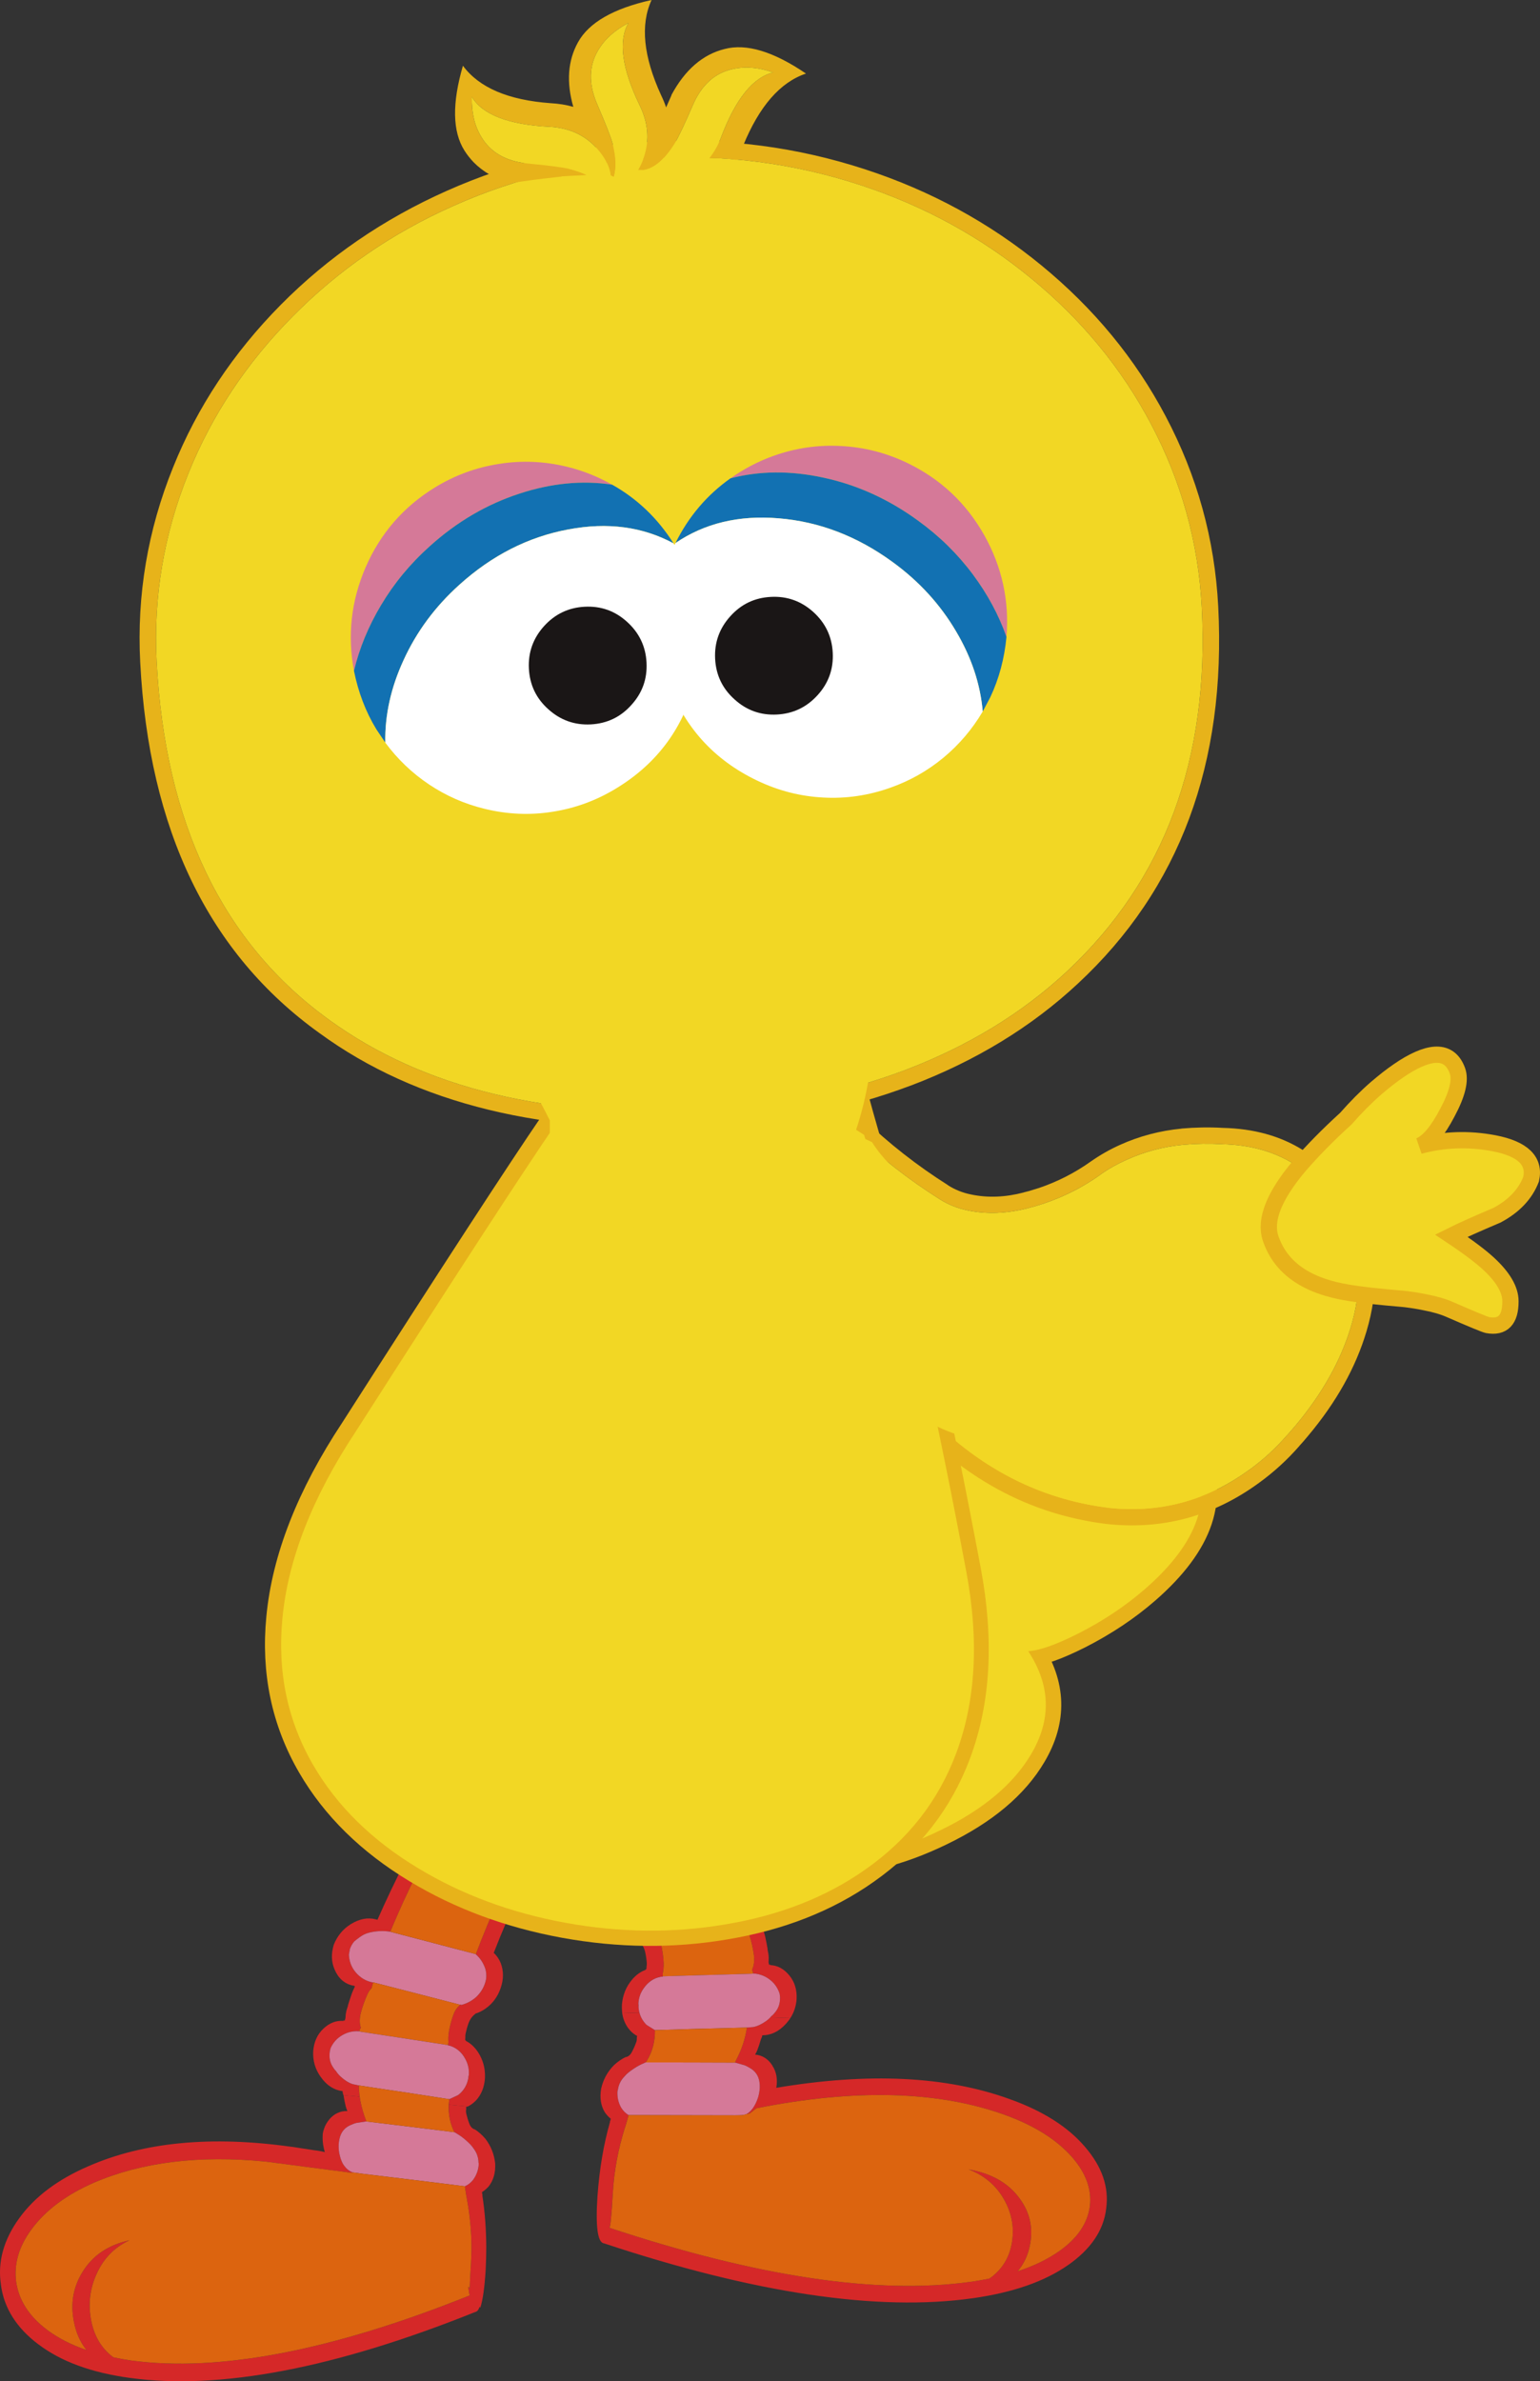 <?xml version="1.0" encoding="utf-8"?>
<!-- Generator: Adobe Illustrator 16.0.0, SVG Export Plug-In . SVG Version: 6.00 Build 0)  -->
<!DOCTYPE svg PUBLIC "-//W3C//DTD SVG 1.1//EN" "http://www.w3.org/Graphics/SVG/1.1/DTD/svg11.dtd">
<svg version="1.1" id="レイヤー_1" xmlns="http://www.w3.org/2000/svg" xmlns:xlink="http://www.w3.org/1999/xlink" x="0px"
	 y="0px" width="210.486px" height="325.36px" viewBox="0 0 210.486 325.36" enable-background="new 0 0 210.486 325.36"
	 xml:space="preserve">
<rect x="0" y="0" width="210.486" height="325.36" fill="#333333" stroke="none"/>
<path fill="#E3D422" d="M76.443,232.259c-0.945-2.311-0.911-5.188,0.087-8.631c1.046-3.625,2.954-6.904,5.712-9.812
	c3.173-3.325,6.997-5.608,11.471-6.844c5.229-1.442,11.01-1.344,17.342,0.263c1.285-2.116,4.206-4.579,8.762-7.415
	c4.857-3.018,9.956-5.387,15.302-7.107c6.203-2.01,11.594-2.699,16.171-2.063c5.42,0.742,9.259,3.298,11.515,7.669
	c3.156,6.115,1.06,12.377-6.297,18.786c-2.683,2.333-5.716,4.349-9.086,6.069c-3.021,1.523-5.309,2.342-6.882,2.439
	c3.057,4.643,3.194,9.332,0.403,14.047c-2.417,4.113-6.562,7.594-12.435,10.428c-5.614,2.736-11.064,4.1-16.369,4.085
	c-5.717,0.007-9.549-1.675-11.491-5.044c0.343,3.023-1.062,5.629-4.216,7.811c-2.948,2.049-6.567,3.2-10.855,3.431
	c-4.517,0.257-8.377-0.622-11.593-2.648c-3.711-2.31-5.843-5.787-6.421-10.433c-0.206-1.65,1.271-4.262,4.415-7.855
	c3.181-3.59,4.677-6.131,4.489-7.622L76.443,232.259z"/>
<path fill="none" stroke="#E7B31A" stroke-width="4.227" stroke-miterlimit="10" d="M76.443,232.259l0.023-0.448
	c0.188,1.493-1.309,4.032-4.489,7.622c-3.145,3.594-4.621,6.205-4.415,7.855c0.578,4.646,2.71,8.123,6.421,10.433
	c3.216,2.026,7.076,2.905,11.593,2.648c4.288-0.23,7.907-1.382,10.855-3.431c3.154-2.182,4.559-4.787,4.216-7.811
	c1.942,3.369,5.774,5.051,11.491,5.044c5.305,0.015,10.755-1.349,16.369-4.085c5.873-2.834,10.018-6.314,12.435-10.428
	c2.791-4.715,2.653-9.404-0.403-14.047c1.573-0.096,3.861-0.916,6.882-2.439c3.37-1.721,6.403-3.736,9.086-6.069
	c7.356-6.409,9.453-12.671,6.297-18.786c-2.256-4.371-6.095-6.927-11.515-7.669c-4.577-0.636-9.968,0.054-16.171,2.063
	c-5.346,1.721-10.444,4.09-15.297,7.107c-4.561,2.836-7.481,5.299-8.767,7.415c-6.332-1.606-12.112-1.705-17.342-0.261
	c-4.474,1.233-8.298,3.517-11.471,6.842c-2.758,2.908-4.666,6.188-5.712,9.812C75.532,227.072,75.498,229.949,76.443,232.259z"/>
<path fill="#F2D724" d="M76.443,232.259c-0.945-2.311-0.911-5.188,0.087-8.631c1.046-3.625,2.954-6.904,5.712-9.812
	c3.173-3.325,6.997-5.608,11.471-6.844c5.229-1.442,11.01-1.344,17.342,0.263c1.285-2.116,4.206-4.579,8.762-7.415
	c4.857-3.018,9.956-5.387,15.302-7.107c6.203-2.01,11.594-2.699,16.171-2.063c5.42,0.742,9.259,3.298,11.515,7.669
	c3.156,6.115,1.06,12.377-6.297,18.786c-2.683,2.333-5.716,4.349-9.086,6.069c-3.021,1.523-5.309,2.342-6.882,2.439
	c3.057,4.643,3.194,9.332,0.403,14.047c-2.417,4.113-6.562,7.594-12.435,10.428c-5.614,2.736-11.064,4.1-16.369,4.085
	c-5.717,0.007-9.549-1.675-11.491-5.044c0.343,3.023-1.062,5.629-4.216,7.811c-2.948,2.049-6.567,3.2-10.855,3.431
	c-4.517,0.257-8.377-0.622-11.593-2.648c-3.711-2.31-5.843-5.787-6.421-10.433c-0.206-1.65,1.271-4.262,4.415-7.855
	c3.181-3.59,4.677-6.131,4.489-7.622L76.443,232.259z"/>
<path fill="#D52828" d="M80.786,240.758c-0.143-0.388-0.282-0.772-0.442-1.132c5.186-0.916,10.368-1.805,15.576-2.693
	c0.16,0.358,0.316,0.716,0.473,1.091c2.226,4.929,4.208,10.302,5.952,16.118c0.072-0.025,0.142-0.036,0.212-0.034
	c1.149-0.162,2.269,0.2,3.383,1.099h0.01v0.016c0.95,0.778,1.597,1.801,1.922,3.04c0.228,1.253,0.063,2.376-0.521,3.372
	c-0.659,1.137-1.568,1.769-2.744,1.885h-0.017c-0.111-0.004-0.211,0.009-0.284,0.032c0.017,0.075,0.013,0.13,0.024,0.199
	c0.101,0.287,0.19,0.587,0.269,0.912c0.122,0.556,0.23,1.122,0.325,1.677c0,0.013,0,0.013-0.017,0.028
	c0.048,0.243,0.099,0.472,0.132,0.712c0.035,0.269,0.038,0.552,0.016,0.817c-0.021,0.214,0,0.396,0.079,0.581
	c0.046-0.026,0.09-0.051,0.131-0.092c-0.003,0.042-0.003,0.07-0.003,0.113c1.016,0.044,1.889,0.512,2.622,1.412h0.015v0.015
	c0.719,0.884,1.051,1.97,0.979,3.251c-0.074,0.943-0.354,1.793-0.846,2.555l-2.751-0.09c0.062-0.068,0.117-0.124,0.162-0.176
	c0.13-0.098,0.244-0.207,0.364-0.345v-0.013c0.483-0.521,0.757-1.133,0.796-1.853c0.025-0.294,0.004-0.565-0.041-0.835
	c-0.218-0.697-0.597-1.289-1.131-1.758c-0.701-0.615-1.507-0.953-2.424-1.012c-0.014-0.003-0.042-0.003-0.071-0.003
	c-0.011-0.068-0.01-0.112-0.01-0.155c-0.051-0.113-0.105-0.229-0.141-0.354c0.271-0.572,0.351-1.261,0.252-2.042
	c-0.13-0.906-0.321-1.789-0.595-2.658c-0.114-0.344-0.259-0.645-0.463-0.891c-0.034-0.271-0.067-0.526-0.103-0.795
	c0.018,0,0.059,0.002,0.099,0.004c0.923-0.07,1.753-0.438,2.468-1.104c0.654-0.618,1.047-1.38,1.201-2.276
	c-0.003-0.271-0.021-0.539-0.043-0.808c-0.097-0.428-0.258-0.783-0.458-1.088c-0.234-0.25-0.48-0.496-0.724-0.717
	c-0.355-0.336-0.775-0.59-1.232-0.758c-0.951-0.343-1.876-0.502-2.781-0.461c-0.012-0.027-0.012-0.041-0.029-0.041
	c-1.599-5.773-3.487-11.083-5.673-15.971c-3.788,0.665-7.552,1.32-11.285,1.973c1.979,5.021,3.616,10.24,4.921,15.648v0.027
	c-0.666,0.445-1.18,1.064-1.559,1.857c-0.167,0.403-0.253,0.85-0.254,1.332c0.052,0.947,0.393,1.805,1.003,2.574
	c0.5,0.594,1.137,1.054,1.876,1.358c0.028,0,0.052,0.003,0.084,0.017c0.024-0.012,0.054-0.023,0.086-0.037
	c0.012,0.014,0.022,0.028,0.038,0.045c0.125,0.117,0.216,0.246,0.314,0.389c0.198,0.303,0.355,0.648,0.442,1.045
	c0.186,0.782,0.287,1.577,0.336,2.397c0.02,0.521-0.025,1.016-0.125,1.506c0.013,0.015,0.013,0.015,0.013,0.03
	c-0.005,0.111-0.007,0.227-0.008,0.337l-0.005,0.044H90.57c-0.07,0.01-0.172,0.009-0.266,0.018
	c-0.941,0.181-1.705,0.693-2.301,1.537c-0.47,0.645-0.722,1.359-0.746,2.164c0.024,0.098,0.035,0.238,0.013,0.41
	c0.022,0.297,0.066,0.58,0.131,0.851l-2.37-0.081c-0.031-0.352-0.049-0.734-0.022-1.131c0.116-1.28,0.573-2.392,1.367-3.342
	c0.544-0.646,1.166-1.092,1.838-1.336v-0.028c0.041-0.015,0.071-0.038,0.103-0.069c0.011-0.012,0.011-0.027,0.029-0.039
	c0.017-0.111,0.021-0.227,0.021-0.324c0.034-0.156,0.041-0.325,0.034-0.509c-0.039-0.508-0.11-1.007-0.22-1.474
	c-0.136-0.586-0.389-1.044-0.761-1.396c0.003-0.012,0.003-0.027,0.003-0.042c-0.459-0.198-0.89-0.479-1.315-0.862
	c-0.889-0.805-1.478-1.84-1.732-3.106c-0.258-1.235-0.106-2.359,0.422-3.36c0.314-0.555,0.696-0.977,1.129-1.273
	C84.537,251.203,82.834,245.892,80.786,240.758"/>
<path fill="#D52828" d="M138.004,286.81c4.497,1.602,7.916,3.762,10.238,6.465c2.367,2.717,3.347,5.529,2.955,8.438v0.015
	c-0.334,2.98-2.073,5.566-5.212,7.762h-0.01c-3.192,2.238-7.521,3.75-13.011,4.529h-0.017c-12.976,1.833-29.781-0.664-50.38-7.496
	c-0.886-0.086-1.182-2.258-0.901-6.514l0.003-0.011c0.273-3.69,0.835-7.046,1.712-10.069c0,0-0.012,0-0.03-0.014
	c0.066-0.154,0.109-0.293,0.129-0.419c-0.29-0.235-0.545-0.513-0.779-0.831c0.017-0.014,0-0.029-0.011-0.015
	c-0.563-0.907-0.739-1.986-0.529-3.251c0.276-1.248,0.865-2.329,1.774-3.244c0.52-0.477,1.041-0.828,1.559-1.078
	c0.355-0.045,0.631-0.262,0.852-0.665c0.24-0.442,0.441-0.901,0.61-1.363c0.081-0.21,0.1-0.419,0.081-0.604
	c0.015-0.085,0.031-0.168,0.045-0.264c-0.439-0.229-0.841-0.564-1.19-1.029c0.015-0.016,0-0.029-0.016-0.016
	c-0.458-0.622-0.745-1.352-0.845-2.16l2.37,0.081c0.163,0.552,0.444,1.044,0.839,1.479c0.038,0.044,0.093,0.102,0.154,0.146
	l1.118,0.699c0.032,1.54-0.339,2.94-1.126,4.227c-0.047,0.07-0.088,0.126-0.162,0.195l-0.661,0.303
	c-0.356,0.17-0.765,0.41-1.197,0.722c-0.449,0.311-0.794,0.61-1.014,0.884c-0.456,0.468-0.755,1.022-0.876,1.681v0.028
	c0.011,0,0,0.01-0.018,0.043c0.014,0.025,0,0.068-0.031,0.139c-0.016,0.044-0.02,0.111-0.035,0.184
	c-0.038,0.803,0.134,1.541,0.522,2.219c0.253,0.404,0.58,0.737,0.997,0.991c-0.016,0.029-0.016,0.056-0.016,0.07
	c-0.115,0.463-0.257,0.924-0.401,1.413l-0.001,0.014h-0.013c-0.974,3.059-1.56,6.146-1.731,9.275
	c-0.173,3.129-0.332,4.662-0.48,4.615c20.184,6.691,36.651,9.164,49.374,7.393c0.894-0.122,1.744-0.279,2.569-0.439
	c0.216-0.146,0.433-0.293,0.623-0.469c1.452-1.24,2.296-2.862,2.533-4.889c0.229-1.954-0.176-3.804-1.201-5.572
	c-1.087-1.858-2.679-3.193-4.785-3.998c3.105,0.541,5.436,1.855,6.96,3.957c1.393,1.865,1.875,3.944,1.461,6.23
	c-0.261,1.473-0.839,2.712-1.717,3.742c2.166-0.707,4.028-1.606,5.605-2.697c2.528-1.764,3.952-3.82,4.271-6.199
	c0.27-2.289-0.528-4.52-2.42-6.688c-2.124-2.426-5.224-4.362-9.297-5.826c-9.109-3.248-20.396-3.547-33.855-0.867
	c-0.304,0.228-0.606,0.473-0.911,0.718c-0.158,0.024-0.285,0.045-0.397,0.07c-0.016-0.015-0.045-0.015-0.057,0
	c0.274-0.132,0.521-0.352,0.771-0.669c0.028-0.025,0.057-0.054,0.072-0.082c0.311-0.427,0.555-0.927,0.74-1.498
	c0.125-0.407,0.194-0.812,0.226-1.209c0.022-0.324,0.008-0.648-0.04-0.96c-0.128-0.809-0.536-1.417-1.213-1.82
	c-0.261-0.161-0.527-0.312-0.804-0.423l-1.3-0.367c0.016-0.096,0.047-0.178,0.092-0.248c0.767-1.444,1.281-2.953,1.518-4.539
	l0.863-0.071c0.57-0.108,1.143-0.385,1.738-0.806c0.218-0.162,0.419-0.338,0.592-0.516l2.751,0.09
	c-0.163,0.264-0.371,0.525-0.591,0.771c-0.013-0.012-0.026-0.003-0.013,0.014c-0.954,1.054-2.03,1.572-3.229,1.576
	c-0.033,0.18-0.096,0.363-0.2,0.555c-0.015,0.057-0.035,0.114-0.05,0.171c-0.127,0.433-0.267,0.851-0.425,1.271
	c-0.09,0.232-0.194,0.444-0.318,0.638c0.989,0.088,1.767,0.579,2.342,1.459l0.014,0.002l-0.014,0.015
	c0.579,0.865,0.756,1.888,0.562,3.064C118.672,283.156,129.3,283.658,138.004,286.81"/>
<path fill="#D57998" d="M103.188,256.007c0.457,0.168,0.877,0.422,1.232,0.758c0.243,0.221,0.489,0.467,0.724,0.717
	c0.2,0.305,0.361,0.66,0.458,1.088c0.021,0.269,0.04,0.537,0.043,0.808c-0.154,0.896-0.547,1.658-1.201,2.274
	c-0.715,0.668-1.545,1.035-2.468,1.105c-0.04-0.002-0.081-0.004-0.099-0.004c-0.04-0.016-0.07-0.016-0.081-0.004
	c-4.086,0.531-8.14,1.046-12.182,1.58c-0.016-0.017-0.026-0.031-0.038-0.045c-0.031,0.014-0.062,0.025-0.086,0.037
	c-0.032-0.014-0.056-0.017-0.084-0.017c-0.739-0.305-1.375-0.765-1.876-1.358c-0.61-0.77-0.951-1.627-1.003-2.574
	c0.001-0.482,0.087-0.929,0.254-1.334c0.379-0.791,0.893-1.41,1.559-1.855v-0.027c3.998-0.534,8.024-1.064,12.066-1.609
	C101.312,255.505,102.236,255.665,103.188,256.007"/>
<path fill="#DC640F" d="M101.796,262.75c0.011-0.012,0.041-0.012,0.081,0.004c0.035,0.269,0.068,0.523,0.103,0.795
	c0.204,0.247,0.349,0.547,0.463,0.891c0.273,0.869,0.465,1.752,0.595,2.658c0.099,0.781,0.021,1.47-0.252,2.042
	c0.036,0.126,0.09,0.241,0.141,0.354c0,0.043-0.001,0.087,0.012,0.158c-0.057-0.02-0.085-0.004-0.099,0.01
	c-0.032,0.013-0.058,0.01-0.087,0.023c-4.068,0.107-8.122,0.229-12.168,0.349c0.004-0.11,0.006-0.226,0.011-0.337
	c0-0.016,0-0.016-0.013-0.03c0.101-0.49,0.145-0.984,0.124-1.506c-0.048-0.82-0.149-1.614-0.335-2.396
	c-0.087-0.398-0.244-0.744-0.441-1.047c-0.1-0.143-0.19-0.271-0.315-0.389C93.656,263.795,97.71,263.281,101.796,262.75"/>
<path fill="#DC640F" d="M100.377,255.505c0.018,0,0.018,0.014,0.029,0.041c-4.042,0.545-8.07,1.075-12.066,1.609
	c-1.305-5.409-2.942-10.627-4.921-15.648c3.733-0.652,7.497-1.308,11.285-1.973C96.89,244.422,98.778,249.732,100.377,255.505"/>
<path fill="#D57998" d="M90.582,270.078l0.005-0.044c4.043-0.12,8.097-0.241,12.165-0.349c0.029-0.014,0.057-0.011,0.087-0.023
	c0.014-0.014,0.042-0.029,0.099-0.013c0.027,0,0.056,0,0.069,0.003c0.917,0.059,1.726,0.396,2.424,1.012
	c0.534,0.469,0.913,1.061,1.131,1.758c0.045,0.27,0.066,0.541,0.041,0.835c-0.039,0.72-0.312,1.334-0.796,1.853v0.013
	c-0.12,0.138-0.234,0.249-0.364,0.342c-0.219,0.264-0.466,0.494-0.754,0.694c-0.596,0.421-1.168,0.697-1.738,0.806l-0.863,0.071
	l-2.812,0.079c-3.022,0.068-6.048,0.151-9.057,0.252l-0.705,0.017l-1.118-0.697c-0.062-0.047-0.112-0.104-0.154-0.148
	c-0.586-0.641-0.917-1.415-0.97-2.33c0.022-0.172,0.012-0.312-0.013-0.41c0.024-0.805,0.276-1.52,0.746-2.164
	c0.596-0.844,1.359-1.356,2.301-1.537c0.094-0.009,0.195-0.008,0.266-0.018H90.582z"/>
<path fill="#D57998" d="M101.777,282.189c0.276,0.11,0.543,0.262,0.804,0.423c0.677,0.403,1.085,1.011,1.213,1.822
	c0.047,0.31,0.062,0.634,0.04,0.958c-0.031,0.396-0.101,0.802-0.226,1.207c-0.188,0.573-0.43,1.073-0.74,1.5
	c-0.016,0.028-0.045,0.056-0.072,0.082c-0.25,0.317-0.496,0.537-0.771,0.669c0.012-0.015,0.041-0.015,0.057,0
	c-0.072,0.012-0.13,0.024-0.202,0.066c-0.099,0.021-0.212,0.049-0.327,0.073c-0.024-0.014-0.056-0.002-0.086,0.01
	c-0.124,0.011-0.252,0.007-0.38,0.016c-0.183,0.007-0.379,0.002-0.58,0.011c-4.897-0.005-9.754-0.026-14.595-0.029
	c-0.417-0.254-0.744-0.587-0.997-0.991c-0.392-0.678-0.561-1.416-0.522-2.219c0.016-0.072,0.02-0.143,0.035-0.184
	c0.031-0.07,0.045-0.113,0.031-0.139c0.018-0.033,0.028-0.043,0.018-0.043v-0.029c0.121-0.657,0.42-1.212,0.876-1.677
	c0.22-0.278,0.564-0.576,1.014-0.887c0.433-0.308,0.841-0.55,1.197-0.724l0.661-0.304l1.605-0.001
	c2.91-0.004,5.818,0.006,8.741,0.017l1.906,0.005L101.777,282.189z"/>
<path fill="#DC640F" d="M101.88,288.915c0.072-0.04,0.13-0.053,0.202-0.064c0.112-0.025,0.239-0.046,0.397-0.072
	c0.305-0.243,0.607-0.488,0.911-0.716c13.46-2.68,24.746-2.381,33.855,0.867c4.073,1.464,7.173,3.4,9.297,5.826
	c1.892,2.168,2.689,4.396,2.42,6.688c-0.318,2.379-1.742,4.436-4.271,6.199c-1.577,1.092-3.439,1.99-5.605,2.696
	c0.878-1.029,1.456-2.269,1.717-3.741c0.414-2.286-0.068-4.365-1.461-6.23c-1.524-2.102-3.854-3.416-6.96-3.957
	c2.106,0.805,3.698,2.14,4.785,3.998c1.025,1.769,1.431,3.617,1.201,5.572c-0.237,2.026-1.081,3.652-2.533,4.887
	c-0.19,0.178-0.407,0.324-0.625,0.471c-0.823,0.16-1.673,0.317-2.567,0.439c-12.723,1.771-29.19-0.701-49.371-7.393
	c0.146,0.047,0.305-1.486,0.479-4.615c0.171-3.129,0.757-6.217,1.73-9.275h0.013l0.001-0.014c0.145-0.489,0.285-0.953,0.401-1.413
	c0-0.015,0-0.041,0.016-0.07c4.841,0.003,9.697,0.024,14.595,0.029c0.201-0.009,0.397-0.004,0.58-0.011
	c0.128-0.009,0.256-0.005,0.38-0.016c0.03-0.012,0.062-0.025,0.084-0.01C101.668,288.965,101.781,288.938,101.88,288.915"/>
<path fill="#DC640F" d="M100.478,281.822l-1.906-0.005c-2.923-0.011-5.831-0.022-8.741-0.018l-1.605,0.002
	c0.074-0.067,0.115-0.122,0.162-0.192c0.787-1.286,1.158-2.687,1.126-4.227l0.705-0.017c3.009-0.101,6.034-0.184,9.057-0.252
	l2.812-0.079c-0.236,1.586-0.751,3.094-1.521,4.539C100.524,281.644,100.493,281.722,100.478,281.822"/>
<path fill="#D52828" d="M74.506,251.742c0.184-0.364,0.371-0.729,0.569-1.062c-5.005-1.538-10.008-3.051-15.042-4.563
	c-0.196,0.334-0.397,0.666-0.6,1.014c-2.797,4.595-5.413,9.657-7.846,15.183c-0.066-0.032-0.135-0.055-0.205-0.061
	c-1.118-0.299-2.262-0.076-3.474,0.674l-0.013-0.004l-0.001,0.016c-1.032,0.652-1.793,1.584-2.269,2.766
	c-0.372,1.207-0.352,2.336,0.105,3.393c0.509,1.201,1.328,1.938,2.475,2.196h0.015c0.112,0.011,0.208,0.036,0.276,0.07
	c-0.021,0.066-0.027,0.125-0.045,0.19c-0.139,0.271-0.265,0.557-0.378,0.868c-0.187,0.532-0.364,1.081-0.527,1.616
	c0,0.012,0,0.012,0.017,0.029c-0.08,0.234-0.157,0.449-0.22,0.684c-0.063,0.264-0.107,0.543-0.113,0.809
	c-0.009,0.21-0.05,0.388-0.154,0.564c-0.04-0.033-0.076-0.066-0.114-0.111c-0.006,0.042-0.006,0.07-0.013,0.113
	c-1.005-0.077-1.927,0.274-2.761,1.072h-0.014v0.014c-0.82,0.783-1.275,1.814-1.367,3.088c-0.059,1.264,0.274,2.42,1.013,3.462
	c0.012-0.016,0.025,0.001,0.012,0.011c0.812,1.162,1.809,1.801,2.996,1.953c-0.003,0.166,0.034,0.354,0.117,0.545l2.22,0.203
	c-0.079-0.502-0.116-1.012-0.129-1.533l-0.844-0.179c-0.544-0.175-1.078-0.519-1.611-1.003c-0.264-0.236-0.475-0.496-0.663-0.777
	c-0.114-0.111-0.217-0.236-0.316-0.385v-0.013c-0.413-0.573-0.606-1.211-0.557-1.925c0.013-0.297,0.065-0.559,0.144-0.818
	c0.302-0.664,0.745-1.202,1.33-1.6c0.766-0.521,1.606-0.756,2.514-0.699c0.017,0,0.044,0.003,0.071,0.004
	c0.021-0.064,0.023-0.111,0.028-0.153c0.067-0.106,0.133-0.211,0.186-0.333c-0.197-0.596-0.192-1.286,0.004-2.043
	c0.233-0.882,0.535-1.729,0.909-2.553c0.155-0.326,0.335-0.605,0.566-0.822c0.062-0.262,0.13-0.511,0.196-0.771
	c-0.017,0-0.055-0.004-0.097-0.009c-0.899-0.181-1.676-0.644-2.299-1.392c-0.573-0.686-0.865-1.488-0.912-2.396
	c0.041-0.264,0.095-0.527,0.146-0.791c0.147-0.405,0.347-0.74,0.583-1.015c0.258-0.219,0.532-0.43,0.801-0.619
	c0.394-0.288,0.836-0.488,1.312-0.598c0.977-0.222,1.912-0.264,2.802-0.114c0.016-0.025,0.016-0.042,0.03-0.039
	c2.288-5.499,4.801-10.511,7.556-15.067c3.658,1.123,7.29,2.228,10.896,3.33c-2.566,4.709-4.818,9.663-6.771,14.842
	c-0.001,0.017-0.001,0.017-0.001,0.027c0.601,0.521,1.029,1.193,1.312,2.023c0.112,0.416,0.144,0.871,0.089,1.348
	c-0.175,0.928-0.612,1.732-1.305,2.416c-0.572,0.523-1.251,0.901-2.021,1.112c-0.026-0.001-0.056-0.006-0.083,0.007
	c-0.03-0.018-0.056-0.035-0.081-0.051c-0.016,0.012-0.029,0.026-0.048,0.038c-0.135,0.103-0.242,0.22-0.354,0.351
	c-0.238,0.273-0.435,0.594-0.565,0.977c-0.284,0.749-0.479,1.518-0.626,2.325c-0.087,0.511-0.104,1.005-0.063,1.499
	c-0.014,0.016-0.014,0.016-0.017,0.029c-0.011,0.11-0.018,0.221-0.03,0.334l-0.003,0.043l0.016,0.001
	c0.068,0.021,0.164,0.03,0.258,0.05c0.905,0.295,1.602,0.895,2.082,1.797c0.386,0.695,0.545,1.432,0.473,2.229
	c-0.04,0.093-0.064,0.231-0.064,0.402c-0.166,0.9-0.584,1.623-1.242,2.182c-0.046,0.039-0.105,0.092-0.163,0.129l-1.191,0.554
	c-0.037,0.249-0.062,0.5-0.07,0.751l2.597,0.24c0.368-0.178,0.731-0.43,1.071-0.779c-0.01-0.013,0.003-0.027,0.015-0.01
	c0.767-0.82,1.188-1.865,1.261-3.143c0.045-1.279-0.274-2.436-0.938-3.469c-0.461-0.699-1.02-1.219-1.651-1.544
	c0-0.013,0-0.013,0.005-0.028c-0.045-0.016-0.066-0.047-0.094-0.079c-0.013-0.014-0.008-0.026-0.023-0.044
	c-0.004-0.111,0.009-0.223,0.016-0.322c-0.016-0.156,0.002-0.324,0.03-0.504c0.104-0.496,0.231-0.979,0.398-1.429
	c0.204-0.56,0.51-0.983,0.922-1.284c0-0.012,0-0.025,0-0.041c0.48-0.139,0.936-0.369,1.402-0.689
	c0.978-0.687,1.685-1.639,2.09-2.856c0.403-1.185,0.396-2.312-0.005-3.366c-0.242-0.585-0.565-1.053-0.955-1.398
	C69.522,261.591,71.853,256.557,74.506,251.742"/>
<path fill="#D52828" d="M12.076,295.983c-4.178,1.801-7.324,4.165-9.44,7.089c-2.139,2.947-2.977,5.971-2.511,9.072l-0.002,0.014
	c0.403,3.176,2.125,5.916,5.16,8.189l0.012,0.003c3.074,2.321,7.207,3.838,12.414,4.55l0.01,0.001
	c12.289,1.694,28.047-1.3,47.252-9.009c0.238-0.037,0.441-0.272,0.586-0.709c0.021,0.045,0.045,0.087,0.086,0.136
	c0.348-1.028,0.589-2.765,0.74-5.204v-0.016c0.055-1.051,0.075-2.062,0.081-3.062c-0.014-2.51-0.193-4.864-0.541-7.082
	c0,0,0.015,0.003,0.029-0.01c-0.04-0.16-0.069-0.303-0.074-0.429c0.079-0.052,0.15-0.099,0.223-0.151
	c0.229-0.16,0.442-0.353,0.647-0.573c-0.012-0.016,0-0.028,0.014-0.013c0.668-0.826,0.976-1.872,0.922-3.146
	c-0.126-1.264-0.573-2.402-1.354-3.418c-0.457-0.533-0.93-0.944-1.406-1.254c-0.346-0.088-0.588-0.337-0.763-0.762
	c-0.183-0.467-0.324-0.945-0.437-1.419c-0.047-0.215-0.042-0.428,0-0.608c-0.007-0.084-0.016-0.17-0.021-0.27
	c0.076-0.035,0.163-0.054,0.235-0.088l-2.597-0.24c-0.07,1.236,0.148,2.425,0.662,3.56c0.034,0.071,0.074,0.13,0.136,0.206
	l0.615,0.383c0.331,0.211,0.7,0.499,1.092,0.859c0.403,0.36,0.71,0.698,0.896,0.996c0.388,0.516,0.618,1.1,0.656,1.766
	c0,0.012,0,0.012-0.003,0.025c-0.014,0,0,0.012,0.01,0.047c-0.017,0.023-0.007,0.068,0.017,0.142c0.01,0.042,0.005,0.112,0.01,0.184
	c-0.057,0.797-0.32,1.505-0.784,2.126c-0.3,0.367-0.665,0.659-1.108,0.857c0.015,0.03,0.011,0.059,0.008,0.072
	c0.012,0.07,0.026,0.158,0.036,0.229c0.051,0.385,0.112,0.799,0.189,1.215l-0.003,0.012l0.01,0.003
	c0.338,1.762,0.54,3.514,0.624,5.271c0.061,1.371,0.034,2.734-0.049,4.096c-0.086,1.273-0.138,2.298-0.163,3.043
	c-0.064-0.078-0.129-0.152-0.188-0.229c0.022,0.2,0.033,0.37,0.066,0.515c0.053,0.469,0.115,0.689,0.176,0.666
	c-18.82,7.561-34.265,10.525-46.325,8.911c-0.832-0.12-1.636-0.265-2.423-0.434c-0.214-0.146-0.408-0.319-0.606-0.491
	c-1.403-1.283-2.245-3.01-2.531-5.162c-0.292-2.07,0.033-4.068,0.95-5.974c0.959-2.013,2.426-3.456,4.385-4.364
	c-2.922,0.635-5.068,2.092-6.445,4.376c-1.238,2.015-1.636,4.245-1.165,6.671c0.294,1.561,0.861,2.869,1.741,3.948
	c-2.083-0.708-3.869-1.618-5.386-2.757c-2.438-1.83-3.852-4-4.228-6.529c-0.327-2.438,0.353-4.842,2.076-7.182
	c1.929-2.629,4.785-4.762,8.571-6.408c6.536-2.801,14.345-3.766,23.423-2.873l11.8,1.538l0.101-0.062
	c-0.449-0.181-0.805-0.457-1.08-0.832c-0.089-0.105-0.161-0.226-0.234-0.332c-0.11-0.191-0.203-0.413-0.281-0.646L46.575,295
	c-0.072-0.261-0.15-0.536-0.209-0.808c-0.074-0.416-0.093-0.826-0.072-1.221c0.011-0.211,0.039-0.418,0.086-0.627
	c0.024-0.109,0.049-0.223,0.072-0.316c0.224-0.783,0.7-1.33,1.415-1.647c0.281-0.128,0.557-0.244,0.849-0.317l1.327-0.202
	c-0.004-0.101-0.022-0.186-0.059-0.259c-0.399-1.038-0.674-2.078-0.818-3.131l-2.22-0.205c0.016,0.017,0.016,0.017,0.011,0.031
	c0.008,0.059,0.019,0.113,0.026,0.17c0.069,0.443,0.16,0.875,0.265,1.309c0.062,0.244,0.139,0.463,0.233,0.668
	c-0.984-0.033-1.811,0.359-2.488,1.153h-0.015l0.015,0.017c-0.301,0.352-0.533,0.753-0.687,1.205
	c-0.09,0.232-0.155,0.464-0.19,0.715c-0.049,0.672-0.014,1.34,0.143,1.984c0.039,0.176,0.079,0.349,0.136,0.537
	c-0.374-0.105-0.857-0.193-1.486-0.265c-0.627-0.097-1.221-0.181-1.779-0.272c-0.553-0.092-0.984-0.16-1.289-0.201l-0.005,0.01
	C28.915,291.79,19.659,292.667,12.076,295.983"/>
<path fill="#D57998" d="M50.528,264.05c-0.476,0.109-0.918,0.31-1.312,0.598c-0.269,0.189-0.543,0.4-0.801,0.619
	c-0.236,0.274-0.436,0.609-0.583,1.015c-0.052,0.264-0.105,0.527-0.146,0.791c0.046,0.907,0.338,1.71,0.911,2.396
	c0.623,0.748,1.399,1.212,2.299,1.392c0.042,0.005,0.08,0.009,0.097,0.009c0.043-0.01,0.068-0.008,0.084,0.008
	c3.964,1.021,7.904,2.027,11.825,3.046c0.019-0.012,0.032-0.026,0.048-0.036c0.025,0.014,0.051,0.031,0.081,0.049
	c0.027-0.013,0.057-0.008,0.085-0.007c0.769-0.211,1.446-0.589,2.019-1.113c0.692-0.683,1.13-1.487,1.305-2.415
	c0.055-0.477,0.023-0.932-0.089-1.348c-0.277-0.83-0.711-1.503-1.312-2.023c0-0.011,0-0.011,0.001-0.027
	c-3.882-1.016-7.793-2.033-11.711-3.065C52.44,263.787,51.505,263.829,50.528,264.05"/>
<path fill="#DC640F" d="M51.078,270.876c-0.016-0.016-0.041-0.018-0.084-0.008c-0.066,0.261-0.133,0.51-0.197,0.771
	c-0.23,0.217-0.41,0.496-0.565,0.822c-0.374,0.824-0.676,1.671-0.909,2.553c-0.197,0.757-0.201,1.443-0.004,2.042
	c-0.053,0.123-0.118,0.228-0.185,0.334c-0.006,0.042-0.008,0.087-0.029,0.153c0.058-0.007,0.087,0.007,0.097,0.023
	c0.027,0.014,0.057,0.02,0.08,0.037c4.007,0.602,7.997,1.218,11.967,1.832c0.013-0.113,0.02-0.224,0.03-0.334
	c0.003-0.014,0.003-0.014,0.017-0.029c-0.04-0.494-0.023-0.988,0.063-1.499c0.147-0.808,0.342-1.576,0.626-2.325
	c0.131-0.383,0.327-0.703,0.565-0.977c0.111-0.131,0.219-0.248,0.354-0.351C58.982,272.904,55.042,271.898,51.078,270.876"/>
<path fill="#DC640F" d="M53.36,263.897c-0.015-0.003-0.015,0.014-0.032,0.039c3.92,1.032,7.831,2.05,11.713,3.065
	c1.953-5.179,4.205-10.133,6.771-14.842c-3.606-1.103-7.238-2.207-10.896-3.33C58.161,253.384,55.648,258.398,53.36,263.897"/>
<path fill="#D57998" d="M61.245,279.48l0.003-0.043c-3.97-0.614-7.96-1.23-11.967-1.832c-0.023-0.018-0.053-0.023-0.08-0.037
	c-0.01-0.017-0.039-0.03-0.097-0.023c-0.026-0.001-0.055-0.004-0.071-0.004c-0.907-0.057-1.749,0.178-2.514,0.699
	c-0.585,0.397-1.028,0.936-1.33,1.6c-0.078,0.26-0.131,0.521-0.144,0.818c-0.05,0.714,0.144,1.352,0.557,1.925v0.013
	c0.1,0.148,0.202,0.273,0.316,0.382c0.188,0.284,0.399,0.544,0.663,0.779c0.533,0.485,1.067,0.829,1.611,1.004l0.844,0.179
	l2.768,0.419c2.978,0.439,5.951,0.893,8.909,1.358l0.698,0.106l1.191-0.556c0.058-0.035,0.117-0.088,0.163-0.127
	c0.66-0.559,1.076-1.281,1.242-2.182c0-0.171,0.028-0.31,0.064-0.402c0.07-0.797-0.087-1.533-0.473-2.229
	c-0.48-0.902-1.177-1.502-2.082-1.797c-0.094-0.02-0.189-0.029-0.258-0.05L61.245,279.48z"/>
<path fill="#D57998" d="M48.716,290.064c-0.292,0.073-0.568,0.189-0.849,0.317c-0.715,0.317-1.191,0.864-1.415,1.647
	c-0.023,0.099-0.048,0.207-0.072,0.316c-0.047,0.209-0.077,0.416-0.088,0.627c-0.019,0.395,0,0.805,0.074,1.221
	c0.059,0.271,0.137,0.547,0.209,0.808l0.013,0.014c0.078,0.232,0.171,0.454,0.281,0.646c0.073,0.106,0.146,0.227,0.234,0.332
	c0.275,0.375,0.631,0.651,1.08,0.832l1.535,0.209c1.225,0.151,2.451,0.293,3.678,0.445c3.402,0.408,6.786,0.828,10.143,1.246
	c0.443-0.198,0.81-0.49,1.108-0.857c0.464-0.621,0.728-1.329,0.784-2.126c-0.005-0.071,0-0.142-0.008-0.184
	c-0.025-0.073-0.035-0.118-0.019-0.142c-0.01-0.035-0.023-0.047-0.01-0.047c0.003-0.014,0.003-0.014,0.003-0.025
	c-0.038-0.666-0.269-1.25-0.657-1.766c-0.185-0.298-0.491-0.636-0.895-0.996c-0.392-0.36-0.761-0.648-1.092-0.859l-0.615-0.383
	l-1.585-0.201c-2.874-0.359-5.742-0.705-8.629-1.051l-1.883-0.226L48.716,290.064z"/>
<path fill="#DC640F" d="M48.184,296.824l-0.101,0.062l-11.8-1.538c-9.078-0.893-16.887,0.072-23.423,2.873
	c-3.786,1.646-6.643,3.779-8.571,6.408c-1.724,2.34-2.403,4.744-2.076,7.182c0.376,2.529,1.789,4.699,4.228,6.529
	c1.517,1.139,3.303,2.049,5.386,2.757c-0.88-1.079-1.447-2.388-1.741-3.948c-0.471-2.426-0.073-4.656,1.165-6.671
	c1.377-2.284,3.523-3.741,6.445-4.376c-1.959,0.908-3.426,2.352-4.385,4.364c-0.917,1.905-1.242,3.903-0.95,5.974
	c0.286,2.152,1.128,3.879,2.531,5.162c0.198,0.172,0.393,0.346,0.606,0.49c0.788,0.17,1.591,0.314,2.423,0.435
	c12.061,1.614,27.505-1.353,46.325-8.911c-0.061,0.023-0.123-0.197-0.176-0.666c-0.033-0.145-0.044-0.314-0.066-0.515
	c0.059,0.077,0.123,0.151,0.188,0.229c0.025-0.745,0.077-1.77,0.163-3.043c0.083-1.361,0.109-2.725,0.049-4.098
	c-0.084-1.755-0.286-3.507-0.624-5.269l-0.01-0.003l0.003-0.012c-0.077-0.416-0.139-0.83-0.189-1.215
	c-0.01-0.07-0.024-0.158-0.036-0.229c0.003-0.014,0.007-0.042-0.008-0.072c-3.356-0.418-6.74-0.838-10.143-1.246
	c-1.227-0.152-2.453-0.294-3.678-0.443L48.184,296.824z"/>
<path fill="#DC640F" d="M50.043,289.862l1.883,0.226c2.887,0.346,5.755,0.691,8.629,1.051l1.585,0.201
	c-0.062-0.076-0.102-0.135-0.136-0.206c-0.621-1.368-0.811-2.798-0.592-4.311l-0.697-0.106c-2.959-0.466-5.933-0.919-8.909-1.358
	l-2.769-0.419c0.04,1.594,0.366,3.146,0.947,4.664C50.021,289.676,50.039,289.761,50.043,289.862"/>
<polygon fill="#D52828" points="42.031,293.052 42.047,293.052 42.031,293.037 "/>
<path fill="#E7B31A" d="M116.393,154.42c0.072,0.079,0.148,0.146,0.228,0.212c3.622,3.454,7.541,6.526,11.775,9.193l-0.013-0.008
	c1.191,0.766,2.496,1.287,3.923,1.574c2.567,0.529,5.291,0.432,8.164-0.307l0.022-0.008c0.273-0.072,0.559-0.154,0.834-0.224
	c0.021-0.007,0.033-0.003,0.047-0.009c0.447-0.134,0.877-0.273,1.293-0.4l0.015-0.011c2.768-0.929,5.337-2.237,7.727-3.933
	l-0.014-0.008c1.109-0.787,2.311-1.459,3.578-2.022c2.466-1.112,5.048-1.805,7.729-2.054c1.773-0.163,3.543-0.191,5.284-0.09
	c0.015,0.006,0.026,0.011,0.048,0.006c7.639,0.165,13.183,3.666,16.635,10.482c0.162,0.317,0.32,0.636,0.479,0.952
	c0.048,0.098,0.085,0.211,0.134,0.306c0.008,0.021,0.008,0.021,0.02,0.026c1.71,3.829,1.815,8.218,0.354,13.155
	c-1.391,4.649-3.92,9.153-7.59,13.538c-0.371,0.439-0.754,0.876-1.131,1.297l-0.02,0.006c-1.538,1.783-3.256,3.363-5.159,4.736
	l-0.021,0.005c-5.838,4.257-12.301,5.975-19.401,5.167l0.017-0.006c-7.88-1.012-14.947-4.188-21.22-9.533
	c-6.483-5.537-11.699-12.045-15.655-19.568c-0.01-0.006-0.01-0.006-0.006-0.019c-1.88-3.419-3.247-6.431-4.093-9.05l-0.319-1.021
	l-0.014-0.036l-2.12,0.677l0.341,1.059c0.867,2.736,2.294,5.886,4.259,9.446l-0.008-0.017c4.09,7.765,9.485,14.514,16.181,20.224
	l-0.013-0.007c6.592,5.646,14.057,8.991,22.387,10.056l0.012,0.004c7.683,0.874,14.669-0.985,20.971-5.579
	c2.038-1.475,3.886-3.162,5.533-5.05c0.005-0.013,0.005-0.013,0.013-0.023c0.394-0.431,0.783-0.877,1.167-1.345
	c3.883-4.617,6.554-9.397,8.015-14.334c1.642-5.526,1.482-10.433-0.45-14.699c-0.074-0.144-0.142-0.265-0.188-0.391l-0.008-0.018
	c-0.158-0.32-0.32-0.637-0.478-0.955c-3.846-7.625-10.04-11.53-18.579-11.71l0.044,0.001c-1.863-0.108-3.747-0.07-5.623,0.09
	l-0.004,0.011c-2.945,0.284-5.76,1.02-8.44,2.233c-1.394,0.63-2.696,1.373-3.938,2.241c-2.199,1.57-4.582,2.782-7.13,3.644
	c-0.007,0.011-0.007,0.011-0.02,0.004c-0.396,0.127-0.787,0.25-1.176,0.362c-0.015,0.008-0.036,0.014-0.053,0.021
	c-0.278,0.075-0.558,0.143-0.832,0.213l0.011,0.007c-2.52,0.661-4.919,0.75-7.16,0.281c-1.167-0.229-2.223-0.655-3.182-1.263
	l0.005-0.013c-4.191-2.646-8.08-5.689-11.653-9.123l-0.794-0.762l-1.545,1.596L116.393,154.42z"/>
<path fill="#F2D724" d="M110.057,166.806l0.319,1.021c0.846,2.619,2.213,5.631,4.093,9.05c-0.004,0.013-0.004,0.013,0.006,0.019
	c3.956,7.523,9.172,14.031,15.655,19.568c6.272,5.346,13.34,8.521,21.22,9.533l-0.017,0.006c7.101,0.808,13.563-0.91,19.401-5.167
	l0.021-0.005c1.903-1.373,3.621-2.953,5.159-4.736l0.02-0.006c0.377-0.421,0.76-0.857,1.131-1.297
	c3.67-4.385,6.199-8.889,7.59-13.538c1.461-4.938,1.355-9.326-0.354-13.155c-0.012-0.008-0.012-0.008-0.02-0.026
	c-0.049-0.099-0.086-0.208-0.134-0.306c-0.158-0.316-0.316-0.635-0.479-0.952c-3.452-6.816-8.996-10.317-16.635-10.482
	c-0.021,0.004-0.033,0-0.048-0.006c-1.741-0.101-3.511-0.073-5.284,0.09c-2.678,0.249-5.264,0.942-7.729,2.054
	c-1.268,0.563-2.469,1.235-3.578,2.022l0.014,0.007c-2.39,1.697-4.959,3.005-7.727,3.935l-0.015,0.01
	c-0.416,0.127-0.846,0.267-1.293,0.4c-0.014,0.006-0.025,0.002-0.047,0.008c-0.275,0.068-0.561,0.152-0.834,0.225l-0.022,0.008
	c-2.873,0.738-5.597,0.836-8.164,0.307c-1.427-0.288-2.731-0.809-3.923-1.574l0.013,0.008c-4.234-2.67-8.153-5.739-11.775-9.193
	L110.057,166.806z"/>
<path fill="#E7B31A" d="M115.226,144.424c-0.567-2.575-3.011-4.357-7.351-5.341c-4.202-0.957-9.811-1.083-16.809-0.36
	c-1.998,0.212-4.251,1.571-6.753,4.1c-2.271,2.287-5.12,5.917-8.565,10.918c-4.365,6.364-13.439,20.303-27.204,41.805
	c-5.915,8.94-9.267,17.458-10.033,25.527c-0.711,7.327,0.691,14.03,4.225,20.096c3.23,5.558,8.006,10.251,14.316,14.054
	c5.968,3.607,12.681,6.104,20.167,7.47c7.438,1.349,14.701,1.416,21.782,0.224c7.449-1.233,13.853-3.744,19.209-7.531
	c5.848-4.097,9.974-9.398,12.401-15.893c2.676-7.174,3.123-15.458,1.355-24.858c-3.908-20.769-7.576-37.37-11.021-49.825
	C118.011,155.304,116.111,148.516,115.226,144.424"/>
<path fill="none" stroke="#E7B31A" stroke-width="4.233" stroke-miterlimit="10" d="M107.875,139.085
	c-4.202-0.958-9.811-1.083-16.809-0.363c-1.998,0.212-4.251,1.571-6.753,4.099c-2.271,2.288-5.12,5.918-8.565,10.919
	c-4.365,6.364-13.439,20.303-27.204,41.805c-5.915,8.94-9.267,17.458-10.033,25.531c-0.711,7.323,0.691,14.026,4.225,20.094
	c3.23,5.556,8.006,10.249,14.316,14.052c5.968,3.607,12.681,6.104,20.167,7.47c7.438,1.349,14.701,1.416,21.782,0.224
	c7.449-1.233,13.853-3.744,19.209-7.531c5.848-4.097,9.974-9.398,12.401-15.893c2.676-7.174,3.123-15.458,1.355-24.858
	c-3.908-20.769-7.576-37.37-11.021-49.825c-2.936-9.504-4.835-16.292-5.721-20.384C114.658,141.849,112.215,140.067,107.875,139.085
	z"/>
<path fill="#F2D724" d="M132.06,214.665c-3.908-20.769-7.576-37.37-11.021-49.825c-1.125-3.662-2.108-6.924-2.932-9.774
	c-13.829-8.712-21.71-17.279-23.664-25.682l-10.807,14.272c-2.13,2.293-4.734,5.665-7.796,10.117
	c-4.365,6.364-13.439,20.303-27.204,41.805c-5.915,8.94-9.267,17.458-10.033,25.527c-0.711,7.327,0.691,14.03,4.224,20.096
	c3.231,5.558,8.007,10.251,14.317,14.054c5.968,3.607,12.681,6.104,20.167,7.47c7.438,1.349,14.701,1.416,21.782,0.222
	c7.449-1.231,13.853-3.742,19.209-7.529c5.848-4.097,9.974-9.398,12.401-15.893C133.38,232.349,133.827,224.065,132.06,214.665"/>
<path fill="#E7B31A" d="M159.312,56.855c-4.153-7.858-9.804-14.708-16.956-20.582c-7.121-5.845-15.165-10.219-24.146-13.149
	c-9.292-3.027-18.908-4.292-28.87-3.777c-9.962,0.515-19.387,2.763-28.279,6.73c-8.635,3.843-16.202,9.024-22.686,15.573
	C31.87,48.228,26.956,55.627,23.65,63.87c-3.464,8.577-4.962,17.444-4.485,26.62c1.182,22.921,9.355,39.812,24.516,50.68
	c13.25,9.669,30.787,13.949,52.619,12.82c10.188-0.528,19.584-2.421,28.197-5.671h0.014c8.883-3.376,16.49-8.025,22.823-13.934
	c13.885-12.904,20.279-30.084,19.172-51.514C166.032,73.695,163.637,65.027,159.312,56.855 M140.927,38.025
	c6.901,5.657,12.374,12.294,16.383,19.893c4.172,7.885,6.493,16.232,6.948,25.07c1.071,20.698-5.072,37.272-18.447,49.761
	c-6.146,5.714-13.505,10.192-22.113,13.469c-8.402,3.168-17.579,5.01-27.513,5.521c-21.229,1.099-38.297-3.034-51.191-12.385
	c-14.572-10.516-22.438-26.848-23.581-48.979c-0.455-8.839,0.988-17.381,4.321-25.657c3.209-7.968,7.967-15.132,14.263-21.475
	c6.277-6.354,13.596-11.397,21.973-15.111c8.646-3.857,17.806-6.036,27.486-6.538c9.682-0.5,19.03,0.722,28.056,3.666
	C126.211,28.092,134.027,32.35,140.927,38.025"/>
<path fill="#F2D724" d="M157.31,57.918c-4.009-7.599-9.481-14.234-16.383-19.892c-6.899-5.674-14.716-9.934-23.416-12.768
	c-9.025-2.943-18.374-4.165-28.056-3.663c-9.681,0.502-18.84,2.679-27.486,6.538c-8.377,3.715-15.695,8.756-21.973,15.11
	c-6.292,6.343-11.054,13.508-14.263,21.477c-3.333,8.275-4.776,16.815-4.321,25.656c1.143,22.129,9.009,38.463,23.581,48.979
	c12.895,9.351,29.962,13.484,51.191,12.385c9.934-0.512,19.11-2.353,27.513-5.521c8.608-3.277,15.967-7.755,22.113-13.473
	c13.375-12.483,19.519-29.059,18.447-49.757C163.803,74.15,161.481,65.803,157.31,57.918"/>
<path fill="#D57998" d="M58.767,74.61c3.704-3.335,7.776-5.714,12.255-7.171c4.335-1.42,8.553-1.836,12.644-1.217
	c-1.96-1.097-4.002-1.921-6.156-2.443c-3.098-0.756-6.201-0.891-9.317-0.392c-3.117,0.484-6.021,1.549-8.74,3.211
	c-4.313,2.648-7.475,6.292-9.495,10.947c-1.959,4.552-2.492,9.259-1.576,14.113c0.741-3.096,1.979-6.089,3.705-8.98
	C53.86,79.697,56.086,77.004,58.767,74.61"/>
<path fill="#1271B2" d="M71.021,67.439c-4.479,1.457-8.551,3.836-12.255,7.171c-2.681,2.394-4.906,5.086-6.682,8.069
	c-1.727,2.891-2.964,5.884-3.705,8.98c0.586,2.917,1.598,5.583,3.058,7.984l1.225,1.827c-0.067-3.772,0.769-7.521,2.491-11.26
	c1.771-3.88,4.31-7.322,7.636-10.313c4.454-4.019,9.424-6.544,14.908-7.561c5.357-1.009,10.142-0.37,14.357,1.905
	c-2.164-3.424-4.965-6.098-8.39-8.019C79.574,65.604,75.356,66.019,71.021,67.439"/>
<path fill="#FFFFFF" d="M92.055,74.241c-4.216-2.272-8.999-2.914-14.357-1.905c-5.484,1.013-10.454,3.542-14.907,7.561
	c-3.327,2.99-5.866,6.431-7.637,10.313c-1.723,3.738-2.559,7.487-2.491,11.26c1.68,2.267,3.666,4.164,5.988,5.719
	c2.335,1.559,4.872,2.667,7.61,3.329c3.097,0.755,6.202,0.89,9.288,0.392c3.121-0.485,6.036-1.567,8.765-3.244
	c5.627-3.445,9.22-8.393,10.786-14.841c1.57-6.467,0.635-12.533-2.801-18.199L92.055,74.241z"/>
<path fill="#D57998" d="M125.473,71.133c-4.029-2.936-8.327-4.883-12.927-5.87c-4.46-0.969-8.7-0.944-12.707,0.093
	c1.839-1.293,3.789-2.321,5.874-3.064c3.002-1.073,6.077-1.525,9.231-1.351c3.147,0.16,6.146,0.921,9.023,2.296
	c4.562,2.187,8.087,5.483,10.572,9.906c2.418,4.327,3.431,8.952,3.024,13.876c-1.058-3.002-2.599-5.852-4.61-8.551
	C130.879,75.685,128.385,73.235,125.473,71.133"/>
<path fill="#1271B2" d="M112.546,65.263c4.6,0.987,8.897,2.934,12.927,5.87c2.912,2.104,5.406,4.552,7.481,7.335
	c2.012,2.699,3.553,5.549,4.61,8.552c-0.282,2.959-1.013,5.715-2.22,8.26l-1.026,1.939c-0.325-3.761-1.541-7.404-3.638-10.945
	c-2.163-3.676-5.047-6.838-8.661-9.468c-4.847-3.54-10.049-5.539-15.613-5.984c-5.432-0.453-10.121,0.679-14.081,3.375
	c1.798-3.628,4.307-6.577,7.517-8.842C103.846,64.318,108.086,64.294,112.546,65.263"/>
<path fill="#FFFFFF" d="M92.325,74.198c3.96-2.697,8.649-3.828,14.081-3.379c5.564,0.449,10.767,2.448,15.613,5.987
	c3.614,2.63,6.498,5.792,8.658,9.468c2.1,3.541,3.315,7.184,3.641,10.943c-1.438,2.428-3.219,4.521-5.367,6.306
	c-2.165,1.792-4.572,3.156-7.229,4.095c-3.003,1.072-6.078,1.527-9.2,1.352c-3.15-0.162-6.164-0.938-9.052-2.324
	c-5.95-2.849-10.032-7.397-12.26-13.651c-2.226-6.269-1.922-12.398,0.91-18.392L92.325,74.198z"/>
<path fill="#1A1616" d="M74.356,85.555c-1.491,1.656-2.182,3.593-2.068,5.8c0.117,2.235,1,4.076,2.657,5.555
	c1.655,1.492,3.592,2.182,5.799,2.068c2.234-0.118,4.074-1.002,5.553-2.655c1.492-1.641,2.187-3.563,2.069-5.8
	c-0.113-2.205-1.004-4.062-2.655-5.553c-1.64-1.493-3.564-2.185-5.801-2.069C77.708,83.015,75.848,83.904,74.356,85.555"/>
<path fill="#1A1616" d="M111.166,83.622c1.652,1.495,2.538,3.348,2.652,5.555c0.117,2.234-0.576,4.158-2.066,5.8
	c-1.492,1.653-3.35,2.538-5.555,2.653c-2.237,0.116-4.16-0.575-5.801-2.066c-1.652-1.48-2.539-3.321-2.654-5.555
	c-0.11-2.207,0.577-4.146,2.07-5.799c1.48-1.656,3.319-2.539,5.553-2.654C107.573,81.44,109.509,82.128,111.166,83.622"/>
<path fill="#E7B31A" d="M100.112,9.446c1.729-0.4,3.597-0.242,5.588,0.456c-2.77,0.65-5.151,3.608-7.146,8.868
	c-0.41,1.091-0.953,2.048-1.614,2.86c0.182-0.012,0.366-0.022,0.548-0.018c1.239-0.006,2.301,0.079,3.195,0.243
	c0.272-0.506,0.526-1.04,0.747-1.6c0.053-0.116,0.104-0.234,0.14-0.347c2.202-5.384,5.061-8.673,8.59-9.856
	c-4.451-3.025-8.156-4.143-11.133-3.354c-2.99,0.746-5.403,2.842-7.256,6.279l0.004,0.042c-0.267,0.591-0.502,1.152-0.731,1.657
	c-0.186-0.566-0.422-1.12-0.692-1.683C87.935,7.708,87.498,3.378,89.057,0c-5.223,1.159-8.572,3.092-10.055,5.774
	c-1.395,2.509-1.607,5.454-0.644,8.825c-0.972-0.275-2.012-0.443-3.11-0.501c-5.785-0.419-9.775-2.13-11.975-5.116
	c-1.495,5.123-1.436,8.98,0.203,11.585c0.37,0.587,0.793,1.113,1.254,1.599c1.28,1.3,2.949,2.27,5.011,2.895
	c1.257-0.246,3.604-0.565,7.038-0.939v-0.028l3.413-0.178c-0.665-0.318-1.454-0.6-2.368-0.835c-0.929-0.218-2.869-0.471-5.826-0.755
	c-2.905-0.315-4.984-1.533-6.235-3.65c-0.908-1.503-1.325-3.313-1.27-5.43c1.468,2.418,4.993,3.787,10.582,4.074
	c2.911,0.144,5.213,1.296,6.913,3.434c0.859,1.096,1.352,2.17,1.478,3.219c0.171,0.063,0.318,0.125,0.432,0.203
	c0.362-1.159,0.299-2.69-0.181-4.596c-0.259-0.917-0.973-2.741-2.158-5.482c-1.125-2.69-1.064-5.101,0.19-7.224
	c0.896-1.511,2.268-2.752,4.147-3.737c-1.41,2.454-0.906,6.204,1.541,11.264c1.274,2.623,1.379,5.197,0.326,7.717
	c-0.16,0.388-0.354,0.763-0.547,1.1c0.298-0.003,0.548-0.001,0.785,0.013c1.443-0.241,2.846-1.44,4.198-3.614
	c0.506-0.828,1.358-2.603,2.53-5.327c1.182-2.696,2.972-4.309,5.382-4.844V9.446z"/>
<path fill="#F2D724" d="M105.7,9.902c-1.991-0.7-3.859-0.858-5.589-0.456c-2.409,0.532-4.199,2.146-5.381,4.841
	c-1.172,2.725-2.024,4.5-2.53,5.333c-1.353,2.168-2.755,3.367-4.198,3.61c-0.026,0.002-0.052,0.004-0.08,0.005
	c-0.238,0.026-0.466,0.037-0.703,0.036c-0.016-0.013-0.016-0.013-0.028-0.013c0.013-0.015,0.013-0.028,0.026-0.043
	c0.193-0.334,0.387-0.709,0.547-1.099c1.053-2.522,0.948-5.094-0.329-7.718C84.99,9.34,84.486,5.59,85.896,3.137
	c-1.88,0.984-3.251,2.225-4.147,3.736c-1.255,2.123-1.315,4.534-0.19,7.223c1.185,2.743,1.899,4.566,2.158,5.485
	c0.479,1.904,0.543,3.436,0.181,4.596c-0.108,0.346-0.261,0.662-0.444,0.939c0.013-0.043,0.008-0.086,0.02-0.127l0.01-0.918
	c-0.014-0.041-0.017-0.068-0.017-0.097c-0.126-1.05-0.618-2.124-1.478-3.221c-1.7-2.139-4.002-3.287-6.913-3.434
	c-5.589-0.289-9.114-1.655-10.582-4.073c-0.056,2.117,0.361,3.925,1.27,5.43c1.251,2.117,3.33,3.334,6.235,3.65
	c2.957,0.282,4.897,0.536,5.826,0.754c0.914,0.236,1.703,0.518,2.368,0.835c0.954,0.474,1.658,1.027,2.115,1.681
	c0.214,0.314,0.374,0.656,0.478,1.033c0.02,0.069,0.034,0.138,0.055,0.208l-0.017,0.07c0.057-0.086,0.108-0.174,0.158-0.274
	c0.125-0.276,0.24-0.548,0.324-0.823l1.53-0.387c0.068-0.032,0.137-0.065,0.205-0.096c0.825-0.422,1.521-1.078,2.096-1.995
	c1.53,1.568,3.535,1.887,6.01,0.97c0.304-0.115,0.608-0.243,0.896-0.383c0.219-0.111,0.44-0.236,0.656-0.359
	c0.045-0.017,0.081-0.047,0.125-0.062l0.774-0.548c0.096-0.075,0.178-0.149,0.271-0.224c0.011-0.016,0.027-0.018,0.038-0.031
	c0.284-0.252,0.538-0.507,0.792-0.786c0.027-0.031,0.053-0.059,0.081-0.104c0.013-0.015,0.024-0.016,0.04-0.032
	c0.015-0.014,0.011-0.027,0.026-0.042c0.016-0.016,0.024-0.031,0.039-0.046c0.013-0.012,0.04-0.044,0.056-0.058
	c0.659-0.809,1.202-1.766,1.614-2.857c1.993-5.26,4.375-8.217,7.145-8.866V9.902z"/>
<path fill="#F2D724" d="M117.562,146.175c0.186-1.058,0.297-2.132,0.353-3.206c-0.142-0.211-0.309-0.395-0.494-0.537
	c-0.576-0.422-1.184-0.805-1.822-1.156c-0.337,0.125-0.788,0.351-1.354,0.648c-0.918,0.495-1.597,1.186-2.016,2.091v0.633v0.636
	v0.62c-0.354,0.425-0.691,0.848-1.034,1.288c-0.151,0.195-0.297,0.408-0.436,0.619c-0.069,0.212-0.131,0.425-0.168,0.638
	c-0.029,0.208-0.061,0.406-0.1,0.619c-0.043,0.213-0.084,0.424-0.158,0.636c-0.21,0.212-0.42,0.423-0.633,0.635
	c-0.212,0.213-0.423,0.426-0.636,0.635c-0.071,0.213-0.139,0.411-0.212,0.623c-0.068,0.213-0.143,0.422-0.213,0.636
	c-0.408,0.422-0.857,0.819-1.327,1.172c-0.693,0.521-1.02,1.185-0.989,1.992c0,0.208,0.03,0.41,0.1,0.591
	c0.155,0.439,0.326,0.876,0.506,1.314c0.102,0.211,0.173,0.41,0.242,0.621v0.636c0,0.424,0.043,0.832,0.129,1.229
	c0.055,0.239,0.153,0.45,0.298,0.66c0.209,0.213,0.435,0.384,0.69,0.524c1.24,0.664,2.482,0.708,3.729,0.113
	c0.066-0.07,0.123-0.143,0.195-0.211c0.212,0.211,0.407,0.438,0.62,0.663c0.369,0.396,0.721,0.807,1.073,1.228v0.638v2.527
	c0.016,0.633,0.016,1.255,0,1.89c0.284,0.638,0.605,1.243,0.973,1.808c0.453,0.693,0.62,1.355,0.51,1.99
	c-0.211,0.426-0.394,0.863-0.533,1.3c-0.072,0.186-0.102,0.38-0.102,0.591v0.637c0.354,0.423,0.722,0.818,1.114,1.201
	c0.609,0.605,1.146,1.258,1.624,1.96c-0.493,0.427-0.931,0.89-1.315,1.388c-0.237,0.337-0.437,0.719-0.578,1.141
	c0.074,0.424,0.186,0.822,0.341,1.201c0.187,0.467,0.423,0.902,0.706,1.327c-0.073,0.212-0.113,0.427-0.157,0.636
	c-0.042,0.213-0.056,0.41-0.056,0.623v0.631c0.438,0.863,1.003,1.639,1.679,2.33c1.513,1.514,2.909,3.052,4.224,4.633
	c0.352,0.211,0.679,0.437,1.001,0.691c3.181,2.516,6.57,4.111,10.17,4.785c0.21-0.139,0.421-0.268,0.648-0.378
	c0.34-0.171,0.678-0.326,1.032-0.481c0.141-0.073,0.28-0.127,0.42-0.199c0.139-0.139,0.269-0.297,0.368-0.465
	c0.101-0.182,0.209-0.367,0.311-0.565c0.111-0.226,0.239-0.436,0.381-0.649c0-0.422-0.028-0.846-0.071-1.256
	c-0.025-0.213-0.042-0.438-0.042-0.65c0-0.211,0.042-0.41,0.113-0.621c0.409-0.635,0.805-1.283,1.156-1.963
	c0.215-0.38,0.383-0.787,0.524-1.201c0.012-0.662-0.173-1.27-0.524-1.832c-0.405-0.68-0.872-1.326-1.365-1.961
	c0.067-0.426,0.096-0.848,0.096-1.258c0-0.213-0.028-0.422-0.096-0.637c-0.073-0.212-0.145-0.423-0.211-0.637
	c0.138-0.211,0.25-0.422,0.323-0.663c0.068-0.181,0.097-0.382,0.097-0.591v-0.636c-0.197-1.018-0.707-1.836-1.539-2.446
	c-1.638-1.211-2.881-2.721-3.728-4.516c0.069-0.214,0.1-0.41,0.1-0.621s-0.03-0.422-0.1-0.633c-0.07-0.215-0.141-0.426-0.213-0.639
	c-0.491-0.422-0.929-0.89-1.312-1.383c-0.595-0.789-1.356-1.385-2.273-1.779c-0.702-1.65-1.579-3.136-2.641-4.461
	c-2.497-3.176-5.282-5.902-8.329-8.149c0.098-0.238,0.182-0.479,0.271-0.718c0.855-2.541,1.481-5.053,1.856-7.527
	c-0.136-0.21-0.305-0.38-0.503-0.521C118.032,146.484,117.802,146.33,117.562,146.175"/>
<path fill="#F2D724" d="M75.998,145.498c0,0.07-0.019,0.099-0.043,0.113c-0.538,0.199-1.061,0.421-1.567,0.677
	c-0.735,0.354-1.046,0.932-0.935,1.736c-0.152,0.946,0,1.823,0.44,2.64c0.425,0.792,0.847,1.596,1.254,2.416v0.633v1.261v0.631
	c0.696,0.947,0.992,1.992,0.918,3.164c-0.04,0.833-0.067,1.678-0.067,2.527c0.208,0.411,0.378,0.849,0.535,1.286
	c0.268,0.747,0.72,1.382,1.355,1.876c0.493,0.127,0.973,0.199,1.47,0.199c0.493,0,0.985-0.072,1.48-0.199
	c0.144-0.141,0.27-0.295,0.369-0.464c0.238-0.397,0.423-0.822,0.532-1.257c0.104-0.41,0.145-0.822,0.145-1.231
	c0.354-0.353,0.704-0.705,1.059-1.06c0.355-0.351,0.706-0.705,1.06-1.057c0.071-0.213,0.126-0.424,0.183-0.635
	c0.254-1.017,0.324-2.063,0.209-3.15c-0.085-0.803-0.085-1.649,0.014-2.525c-0.195-1.019-0.647-1.893-1.354-2.64
	c-0.919-0.947-1.733-1.962-2.425-3.052c-0.712-0.352-1.426-0.649-2.163-0.888C77.661,146.229,76.83,145.906,75.998,145.498"/>
<path fill="#F2D724" d="M188.938,147.976c-0.292,0.237-0.572,0.469-0.839,0.698c-1.399,1.22-2.771,2.601-4.138,4.158
	c-2.453,2.231-4.577,4.393-6.385,6.486c-3.436,4.084-4.74,7.367-3.919,9.851c1.365,4.081,4.946,6.575,10.784,7.485
	c1.591,0.27,4.019,0.533,7.292,0.812c0.146,0.02,0.268,0.031,0.391,0.04c0.945,0.115,1.815,0.258,2.599,0.42
	c1.393,0.261,2.549,0.604,3.448,1.005c3.069,1.336,4.776,2.042,5.138,2.119c2.1,0.384,3.147-0.702,3.138-3.259
	c0-1.587-1.011-3.307-3.013-5.149c-1.074-0.99-2.754-2.262-5.07-3.801c1.335-0.668,3.417-1.602,6.243-2.801
	c2.328-1.239,3.883-2.887,4.664-4.924c0.558-2.504-1.119-4.147-5.069-4.908c-3.457-0.656-6.852-0.541-10.192,0.356
	c1.242-0.516,2.504-2.03,3.814-4.537c1.378-2.562,1.836-4.47,1.37-5.737c-1.006-2.754-3.464-2.901-7.355-0.444
	C190.863,146.476,189.894,147.185,188.938,147.976"/>
<path fill="none" stroke="#E7B31A" stroke-width="2.223" stroke-miterlimit="10" d="M188.938,147.976
	c0.956-0.791,1.926-1.5,2.9-2.129c3.892-2.457,6.35-2.309,7.355,0.446c0.466,1.265,0.008,3.172-1.37,5.735
	c-1.311,2.507-2.572,4.021-3.814,4.537c3.341-0.897,6.735-1.012,10.192-0.356c3.95,0.761,5.627,2.404,5.069,4.908
	c-0.781,2.037-2.336,3.685-4.664,4.924c-2.826,1.199-4.908,2.133-6.243,2.801c2.316,1.539,3.996,2.811,5.07,3.801
	c2.002,1.843,3.013,3.562,3.013,5.149c0.01,2.557-1.038,3.643-3.138,3.259c-0.361-0.077-2.068-0.783-5.138-2.119
	c-0.899-0.4-2.056-0.744-3.448-1.005c-0.783-0.162-1.653-0.305-2.599-0.42c-0.123-0.009-0.244-0.021-0.391-0.04
	c-3.273-0.279-5.701-0.543-7.292-0.812c-5.838-0.91-9.419-3.404-10.784-7.485c-0.821-2.483,0.483-5.767,3.919-9.851
	c1.808-2.093,3.932-4.254,6.385-6.486c1.367-1.558,2.738-2.936,4.138-4.158C188.365,148.445,188.646,148.213,188.938,147.976z"/>
<path fill="#F2D724" d="M85.248,146.153c0,0.07-0.019,0.099-0.043,0.113c-0.538,0.199-1.061,0.421-1.567,0.677
	c-0.735,0.354-1.046,0.932-0.935,1.736c-0.152,0.946,0,1.823,0.44,2.64c0.425,0.792,0.847,1.596,1.254,2.416v0.633v1.261v0.631
	c0.696,0.947,0.992,1.992,0.918,3.164c-0.04,0.832-0.067,1.678-0.067,2.527c0.208,0.41,0.378,0.849,0.535,1.285
	c0.268,0.748,0.72,1.383,1.355,1.877c0.493,0.127,0.973,0.199,1.47,0.199c0.493,0,0.985-0.072,1.48-0.199
	c0.144-0.141,0.27-0.295,0.369-0.464c0.238-0.397,0.423-0.821,0.532-1.257c0.104-0.41,0.145-0.822,0.145-1.23
	c0.354-0.354,0.704-0.705,1.059-1.061c0.355-0.352,0.706-0.705,1.06-1.057c0.071-0.213,0.126-0.424,0.183-0.635
	c0.254-1.018,0.324-2.064,0.209-3.15c-0.085-0.803-0.085-1.649,0.014-2.525c-0.195-1.019-0.647-1.893-1.354-2.64
	c-0.919-0.947-1.733-1.962-2.425-3.052c-0.712-0.352-1.426-0.649-2.163-0.888C86.911,146.885,86.08,146.562,85.248,146.153"/>
<path fill="#F2D724" d="M95.807,144.587c0,0.07-0.02,0.099-0.043,0.113c-0.539,0.199-1.061,0.421-1.568,0.677
	c-0.735,0.354-1.046,0.932-0.935,1.736c-0.152,0.946,0,1.823,0.44,2.64c0.425,0.792,0.847,1.596,1.254,2.416v0.633v1.261v0.631
	c0.696,0.947,0.992,1.992,0.917,3.164c-0.039,0.832-0.066,1.678-0.066,2.527c0.207,0.41,0.377,0.849,0.535,1.285
	c0.268,0.748,0.719,1.382,1.355,1.876c0.492,0.127,0.973,0.199,1.469,0.199c0.494,0,0.986-0.072,1.481-0.199
	c0.143-0.141,0.27-0.295,0.369-0.463c0.238-0.398,0.422-0.822,0.531-1.257c0.104-0.41,0.145-0.822,0.145-1.23
	c0.354-0.354,0.705-0.705,1.059-1.061c0.355-0.352,0.707-0.705,1.061-1.057c0.07-0.213,0.125-0.424,0.182-0.635
	c0.254-1.018,0.324-2.064,0.209-3.15c-0.084-0.803-0.084-1.649,0.014-2.525c-0.195-1.019-0.646-1.893-1.354-2.64
	c-0.918-0.947-1.732-1.962-2.425-3.052c-0.711-0.352-1.426-0.649-2.162-0.888C97.469,145.319,96.639,144.996,95.807,144.587"/>
<path fill="#F2D724" d="M103.626,143.047c0,0.07-0.02,0.099-0.043,0.113c-0.539,0.199-1.061,0.421-1.568,0.677
	c-0.734,0.354-1.046,0.932-0.935,1.736c-0.152,0.946,0,1.823,0.44,2.64c0.426,0.792,0.848,1.596,1.254,2.416v0.633v1.261v0.631
	c0.697,0.947,0.992,1.992,0.918,3.164c-0.039,0.832-0.066,1.678-0.066,2.527c0.207,0.41,0.377,0.849,0.535,1.285
	c0.268,0.748,0.719,1.383,1.355,1.877c0.492,0.127,0.973,0.199,1.469,0.199c0.494,0,0.986-0.072,1.48-0.199
	c0.145-0.141,0.27-0.295,0.369-0.464c0.238-0.397,0.424-0.821,0.533-1.257c0.104-0.41,0.145-0.822,0.145-1.23
	c0.354-0.354,0.703-0.705,1.059-1.061c0.355-0.352,0.705-0.705,1.059-1.057c0.072-0.213,0.127-0.424,0.184-0.635
	c0.254-1.018,0.324-2.064,0.209-3.15c-0.086-0.803-0.086-1.649,0.014-2.525c-0.195-1.019-0.648-1.893-1.354-2.64
	c-0.92-0.947-1.734-1.962-2.426-3.052c-0.711-0.352-1.426-0.649-2.162-0.888C105.288,143.779,104.458,143.456,103.626,143.047"/>
<path fill="#F2D724" d="M86.248,151.153c0,0.07-0.019,0.099-0.043,0.113c-0.538,0.199-1.061,0.421-1.567,0.677
	c-0.735,0.354-1.046,0.932-0.935,1.736c-0.152,0.946,0,1.823,0.44,2.64c0.425,0.792,0.847,1.596,1.254,2.416v0.633v1.261v0.631
	c0.696,0.947,0.992,1.992,0.918,3.164c-0.04,0.832-0.067,1.678-0.067,2.527c0.208,0.41,0.378,0.849,0.535,1.285
	c0.268,0.748,0.72,1.383,1.355,1.877c0.493,0.127,0.973,0.199,1.47,0.199c0.493,0,0.985-0.072,1.48-0.199
	c0.144-0.141,0.27-0.295,0.369-0.464c0.238-0.397,0.423-0.821,0.532-1.257c0.104-0.41,0.145-0.822,0.145-1.23
	c0.354-0.354,0.704-0.705,1.059-1.061c0.355-0.352,0.706-0.705,1.06-1.057c0.071-0.213,0.126-0.424,0.183-0.635
	c0.254-1.018,0.324-2.064,0.209-3.15c-0.085-0.803-0.085-1.649,0.014-2.525c-0.195-1.019-0.647-1.893-1.354-2.64
	c-0.919-0.947-1.733-1.962-2.425-3.052c-0.712-0.352-1.426-0.649-2.163-0.888C87.911,151.885,87.08,151.562,86.248,151.153"/>
<path fill="#F2D724" d="M91.773,147.361c0,0.07-0.019,0.099-0.043,0.113c-0.538,0.199-1.061,0.421-1.567,0.677
	c-0.735,0.354-1.046,0.932-0.935,1.736c-0.152,0.946,0,1.823,0.44,2.64c0.425,0.792,0.847,1.596,1.254,2.416v0.633v1.261v0.631
	c0.696,0.947,0.992,1.992,0.918,3.164c-0.04,0.832-0.067,1.678-0.067,2.527c0.208,0.41,0.378,0.849,0.535,1.285
	c0.268,0.748,0.72,1.383,1.355,1.877c0.493,0.127,0.973,0.199,1.47,0.199c0.493,0,0.986-0.072,1.48-0.199
	c0.145-0.141,0.27-0.295,0.369-0.463c0.238-0.398,0.424-0.822,0.533-1.258c0.104-0.41,0.145-0.822,0.145-1.23
	c0.354-0.353,0.703-0.705,1.059-1.06c0.355-0.352,0.705-0.705,1.059-1.057c0.072-0.213,0.127-0.424,0.184-0.635
	c0.254-1.018,0.324-2.064,0.209-3.15c-0.086-0.803-0.086-1.649,0.014-2.525c-0.195-1.019-0.648-1.893-1.354-2.64
	c-0.92-0.947-1.734-1.962-2.426-3.052c-0.711-0.352-1.425-0.649-2.163-0.888C93.436,148.093,92.605,147.77,91.773,147.361"/>
<path fill="#F2D724" d="M114.555,154.167c0,0.07-0.02,0.099-0.043,0.113c-0.539,0.199-1.061,0.421-1.568,0.677
	c-0.734,0.354-1.045,0.932-0.934,1.736c-0.152,0.946,0,1.823,0.439,2.64c0.426,0.792,0.848,1.596,1.254,2.416v0.633v1.261v0.631
	c0.697,0.947,0.992,1.992,0.918,3.164c-0.039,0.832-0.066,1.678-0.066,2.527c0.207,0.41,0.377,0.848,0.535,1.285
	c0.268,0.748,0.719,1.383,1.355,1.877c0.492,0.127,0.973,0.199,1.469,0.199c0.494,0,0.986-0.072,1.481-0.199
	c0.143-0.141,0.27-0.295,0.369-0.463c0.238-0.398,0.422-0.822,0.531-1.258c0.104-0.41,0.145-0.822,0.145-1.23
	c0.354-0.354,0.705-0.705,1.059-1.061c0.355-0.352,0.707-0.705,1.061-1.057c0.07-0.213,0.125-0.424,0.182-0.635
	c0.254-1.018,0.324-2.064,0.209-3.15c-0.084-0.803-0.084-1.649,0.014-2.525c-0.195-1.019-0.646-1.893-1.354-2.64
	c-0.918-0.947-1.732-1.962-2.425-3.052c-0.711-0.352-1.426-0.649-2.162-0.888C116.217,154.899,115.387,154.576,114.555,154.167"/>
</svg>
